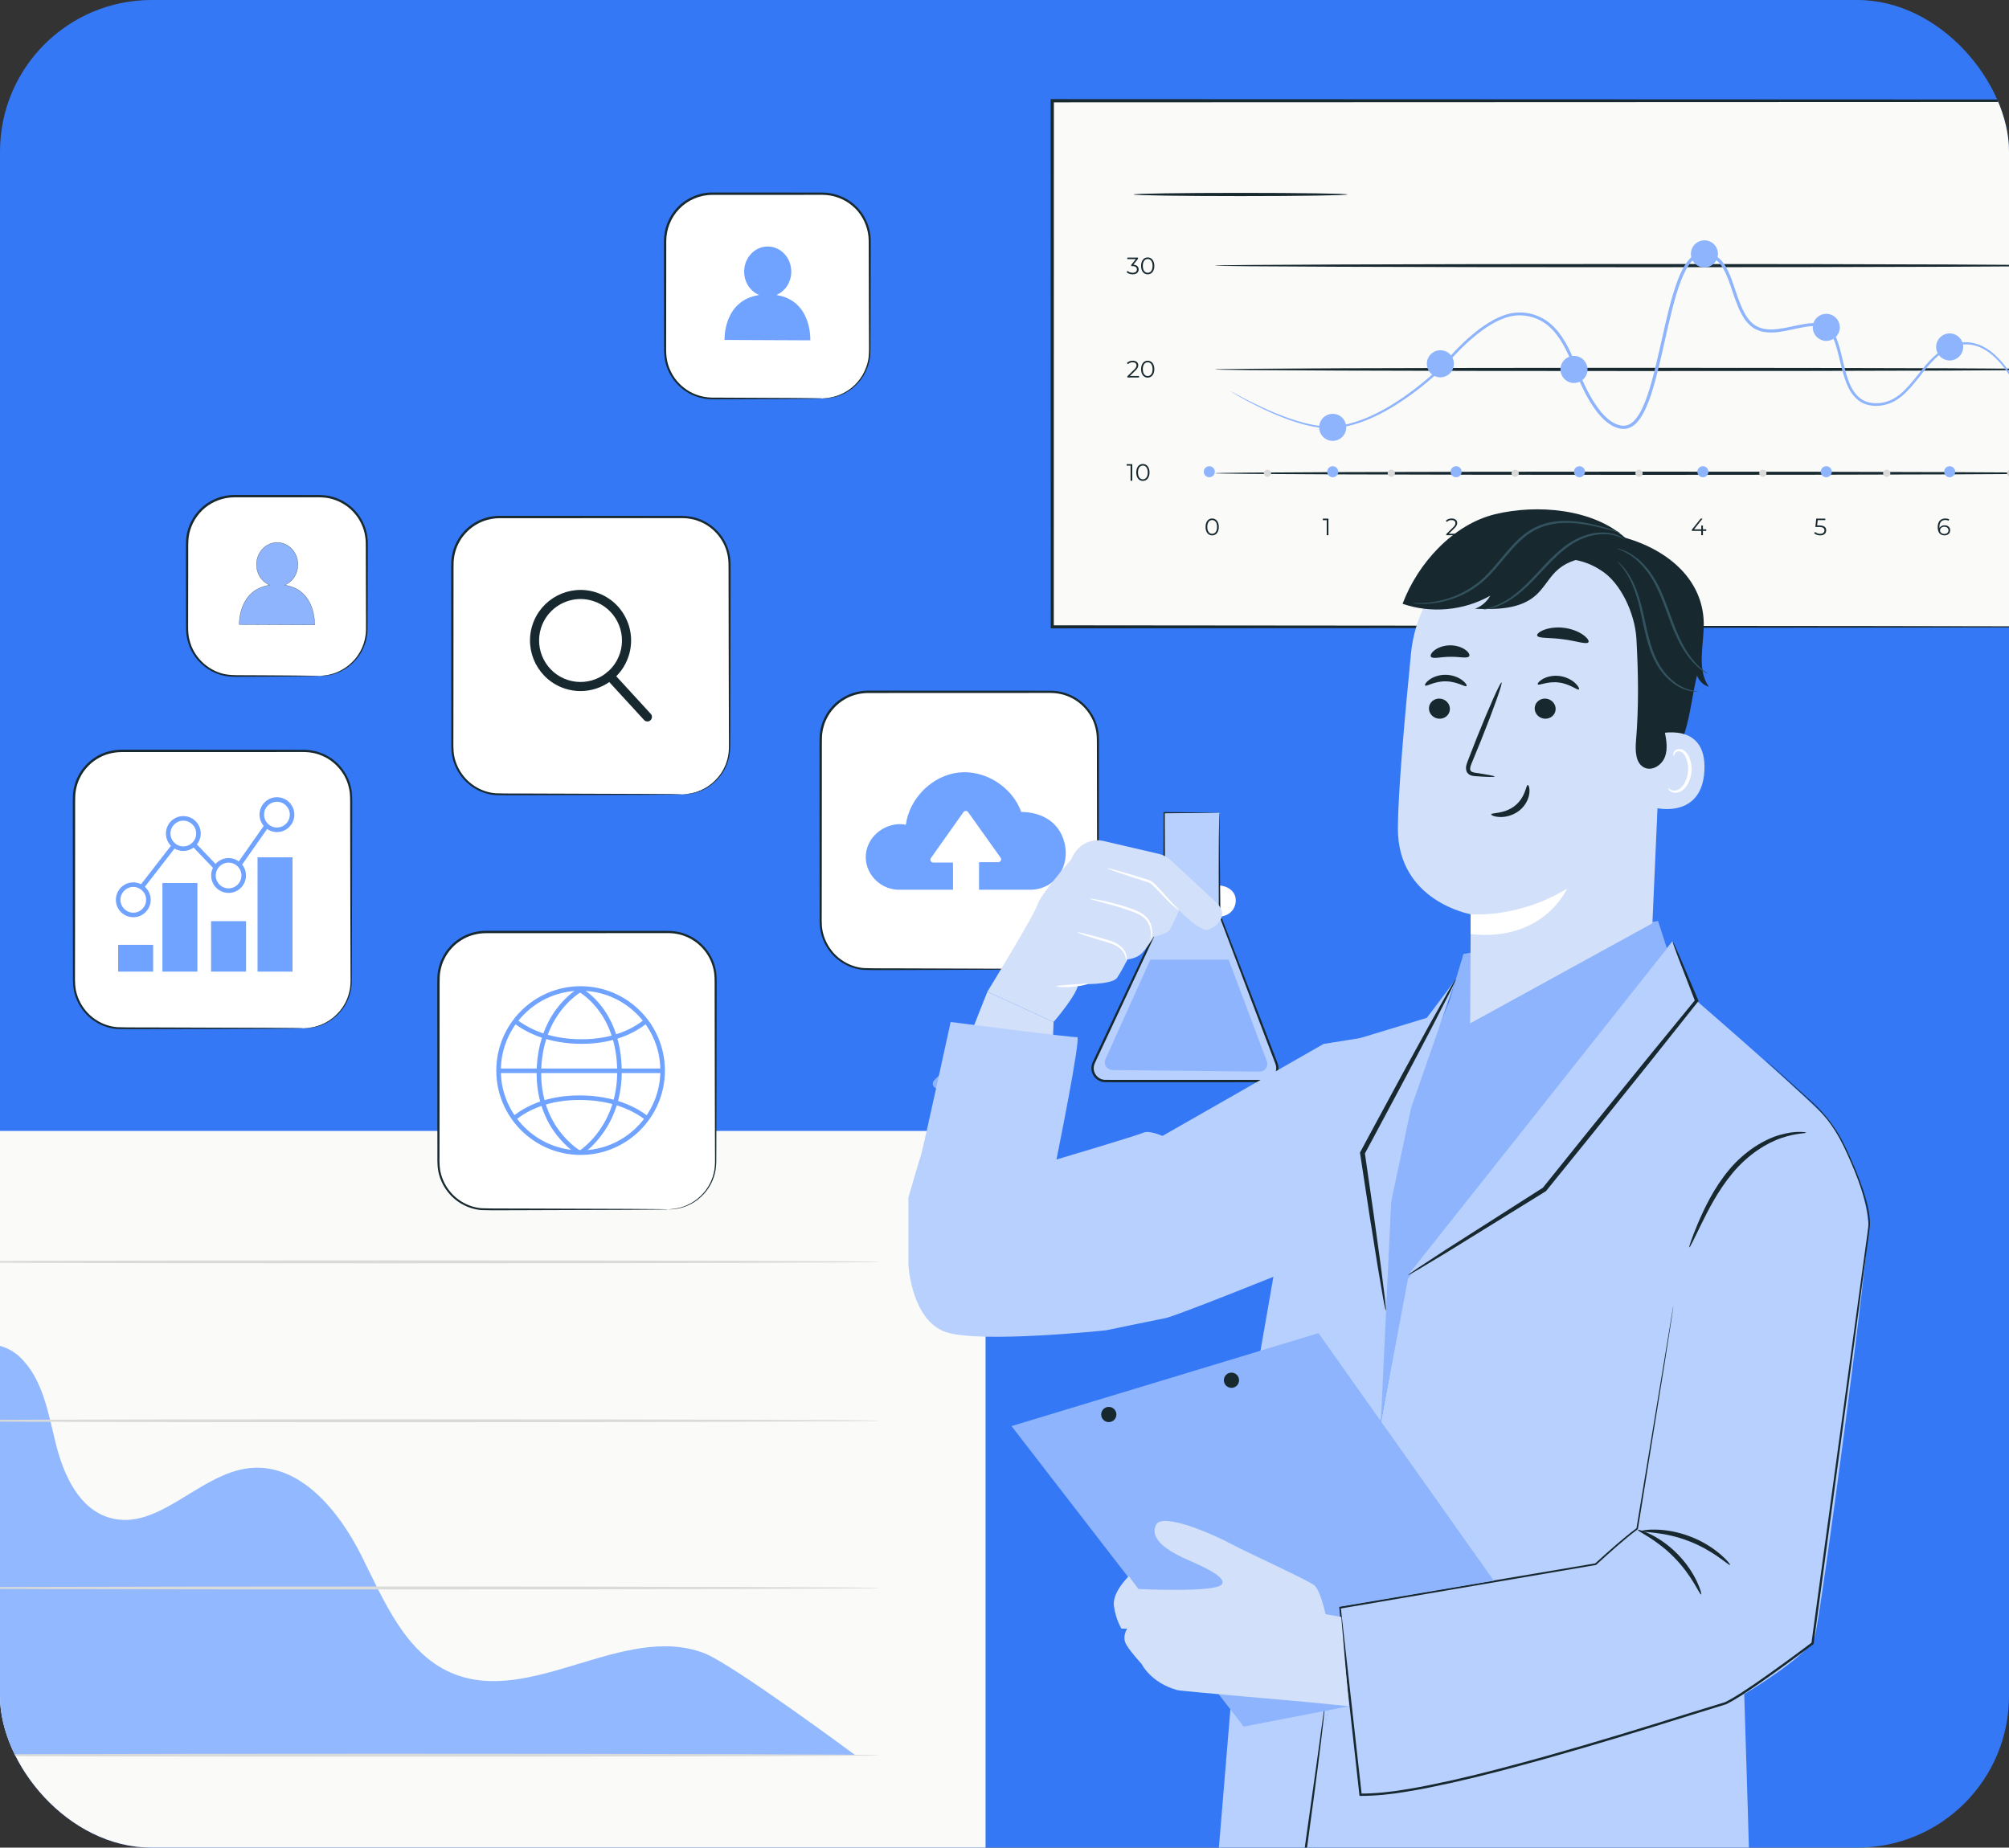 <svg width="424" height="390" viewBox="0 0 424 390" fill="none" xmlns="http://www.w3.org/2000/svg">
<rect x="0" y="0" width="424" height="390" fill="#333333" stroke="none"/>
<g clip-path="url(#clip0_793_22104)">
<rect width="424" height="390" rx="32" fill="#3478F6"/>
<path d="M208.002 391.16H-38.106V238.721H208.002V391.16Z" fill="#FAFAF9"/>
<path d="M148.586 348.94C131.52 342.464 111.89 360.372 95.162 353.069C85.426 348.819 81.012 337.801 76.243 328.305C71.472 318.807 63.256 308.79 52.692 309.892C42.038 311.004 33.422 323.349 23.13 320.373C16.644 318.499 13.405 311.3 11.779 304.741C10.152 298.182 9.025 290.935 4.08 286.335C-0.868 281.736 -11.173 282.966 -11.949 289.679V370.491H180.511C180.511 370.491 154.491 351.182 148.586 348.94Z" fill="#92B8FF"/>
<path d="M185.651 370.493C185.651 370.667 139.001 370.806 81.469 370.806C23.918 370.806 -22.723 370.667 -22.723 370.493C-22.723 370.32 23.918 370.181 81.469 370.181C139.001 370.181 185.651 370.32 185.651 370.493Z" fill="#DADBD8"/>
<path d="M185.651 335.194C185.651 335.367 139.001 335.508 81.469 335.508C23.918 335.508 -22.723 335.367 -22.723 335.194C-22.723 335.022 23.918 334.881 81.469 334.881C139.001 334.881 185.651 335.022 185.651 335.194Z" fill="#DADBD8"/>
<path d="M185.651 299.895C185.651 300.068 139.001 300.209 81.469 300.209C23.918 300.209 -22.723 300.068 -22.723 299.895C-22.723 299.722 23.918 299.582 81.469 299.582C139.001 299.582 185.651 299.722 185.651 299.895Z" fill="#DADBD8"/>
<path d="M185.651 266.351C185.651 266.525 139.001 266.666 81.469 266.666C23.918 266.666 -22.723 266.525 -22.723 266.351C-22.723 266.178 23.918 266.039 81.469 266.039C139.001 266.039 185.651 266.178 185.651 266.351Z" fill="#DADBD8"/>
<path d="M246.102 79.142C246.102 79.33 242.605 79.483 238.291 79.483C233.976 79.483 230.481 79.33 230.481 79.142C230.481 78.955 233.976 78.802 238.291 78.802C242.605 78.802 246.102 78.955 246.102 79.142Z" fill="#17282F"/>
<path d="M269.535 79.142C269.535 79.33 267.783 79.483 265.617 79.483C263.453 79.483 261.698 79.33 261.698 79.142C261.698 78.955 263.453 78.802 265.617 78.802C267.783 78.802 269.535 78.955 269.535 79.142Z" fill="#17282F"/>
<path d="M462.117 132.315H222.08V21.264H462.117V132.315Z" fill="#FAFAF9"/>
<path d="M462.117 132.315C462.117 132.315 462.1 131.633 462.091 130.331C462.084 129.018 462.075 127.087 462.065 124.559C462.05 119.488 462.028 112.031 462.002 102.432C461.971 83.249 461.925 55.516 461.869 21.263L462.117 21.512C399.843 21.535 315.203 21.568 222.098 21.603H222.08L222.421 21.263C222.415 60.32 222.409 97.887 222.403 132.313L222.08 131.992C291.934 132.053 351.9 132.107 394.417 132.145C415.692 132.184 432.599 132.214 444.199 132.235C449.996 132.252 454.464 132.265 457.497 132.274C459.005 132.283 460.153 132.29 460.937 132.295C461.712 132.3 462.117 132.315 462.117 132.315C462.117 132.315 461.738 132.328 460.976 132.334C460.201 132.338 459.066 132.345 457.576 132.354C454.557 132.363 450.11 132.376 444.343 132.394C432.76 132.414 415.878 132.445 394.634 132.483C352.064 132.521 292.021 132.575 222.08 132.636L221.759 132.638V132.313C221.752 97.887 221.747 60.32 221.74 21.263V20.922H222.08H222.098C315.203 20.958 399.843 20.991 462.117 21.015L462.365 21.016L462.364 21.263C462.308 55.58 462.263 83.364 462.231 102.582C462.205 112.158 462.184 119.596 462.169 124.655C462.157 127.163 462.148 129.079 462.142 130.38C462.134 131.669 462.117 132.315 462.117 132.315Z" fill="#17282F"/>
<path d="M238.968 97.972V101.478H238.606V98.292H237.781V97.972H238.968Z" fill="#17282F"/>
<path d="M242.235 99.725C242.235 98.787 241.815 98.272 241.204 98.272C240.593 98.272 240.173 98.787 240.173 99.725C240.173 100.661 240.593 101.177 241.204 101.177C241.815 101.177 242.235 100.661 242.235 99.725ZM239.807 99.725C239.807 98.608 240.393 97.941 241.204 97.941C242.014 97.941 242.604 98.608 242.604 99.725C242.604 100.842 242.014 101.508 241.204 101.508C240.393 101.508 239.807 100.842 239.807 99.725Z" fill="#17282F"/>
<path d="M240.39 79.358V79.678H237.932V79.423L239.387 77.995C239.783 77.605 239.858 77.37 239.858 77.129C239.858 76.722 239.573 76.473 239.039 76.473C238.627 76.473 238.312 76.598 238.082 76.864L237.827 76.643C238.096 76.322 238.533 76.142 239.067 76.142C239.778 76.142 240.229 76.503 240.229 77.088C240.229 77.425 240.125 77.724 239.653 78.186L238.462 79.358H240.39Z" fill="#17282F"/>
<path d="M243.252 77.925C243.252 76.989 242.832 76.472 242.221 76.472C241.611 76.472 241.19 76.989 241.19 77.925C241.19 78.861 241.611 79.377 242.221 79.377C242.832 79.377 243.252 78.861 243.252 77.925ZM240.825 77.925C240.825 76.808 241.411 76.141 242.221 76.141C243.031 76.141 243.622 76.808 243.622 77.925C243.622 79.042 243.031 79.707 242.221 79.707C241.411 79.707 240.825 79.042 240.825 77.925Z" fill="#17282F"/>
<path d="M240.314 56.871C240.314 57.456 239.888 57.908 239.042 57.908C238.538 57.908 238.052 57.733 237.781 57.456L237.956 57.171C238.181 57.407 238.588 57.577 239.042 57.577C239.624 57.577 239.944 57.307 239.944 56.871C239.944 56.451 239.647 56.175 238.997 56.175H238.747V55.909L239.718 54.692H237.926V54.371H240.179V54.627L239.187 55.874C239.939 55.915 240.314 56.31 240.314 56.871Z" fill="#17282F"/>
<path d="M243.252 56.125C243.252 55.189 242.832 54.672 242.221 54.672C241.611 54.672 241.19 55.189 241.19 56.125C241.19 57.062 241.611 57.577 242.221 57.577C242.832 57.577 243.252 57.062 243.252 56.125ZM240.825 56.125C240.825 55.008 241.411 54.341 242.221 54.341C243.031 54.341 243.622 55.008 243.622 56.125C243.622 57.242 243.031 57.908 242.221 57.908C241.411 57.908 240.825 57.242 240.825 56.125Z" fill="#17282F"/>
<path d="M256.86 111.227C256.86 110.289 256.441 109.774 255.829 109.774C255.219 109.774 254.798 110.289 254.798 111.227C254.798 112.162 255.219 112.678 255.829 112.678C256.441 112.678 256.86 112.162 256.86 111.227ZM254.434 111.227C254.434 110.11 255.019 109.443 255.829 109.443C256.639 109.443 257.23 110.11 257.23 111.227C257.23 112.343 256.639 113.009 255.829 113.009C255.019 113.009 254.434 112.343 254.434 111.227Z" fill="#17282F"/>
<path d="M280.367 109.473V112.979H280.005V109.794H279.179V109.473H280.367Z" fill="#17282F"/>
<path d="M307.699 112.659V112.979H305.241V112.724L306.697 111.296C307.093 110.907 307.167 110.67 307.167 110.431C307.167 110.024 306.883 109.774 306.347 109.774C305.937 109.774 305.622 109.9 305.392 110.165L305.137 109.944C305.406 109.624 305.842 109.443 306.377 109.443C307.088 109.443 307.537 109.804 307.537 110.39C307.537 110.725 307.433 111.026 306.962 111.487L305.772 112.659H307.699Z" fill="#17282F"/>
<path d="M333.534 111.972C333.534 112.558 333.108 113.009 332.263 113.009C331.757 113.009 331.272 112.834 331.002 112.558L331.177 112.273C331.402 112.508 331.808 112.678 332.263 112.678C332.845 112.678 333.165 112.407 333.165 111.972C333.165 111.552 332.868 111.276 332.217 111.276H331.968V111.011L332.939 109.793H331.147V109.473H333.4V109.728L332.408 110.975C333.159 111.016 333.534 111.411 333.534 111.972Z" fill="#17282F"/>
<path d="M360.105 112.058H359.405V112.979H359.046V112.058H357.068V111.797L358.925 109.473H359.325L357.534 111.737H359.055V110.926H359.405V111.737H360.105V112.058Z" fill="#17282F"/>
<path d="M385.417 111.947C385.417 112.543 385.001 113.009 384.147 113.009C383.641 113.009 383.16 112.834 382.89 112.558L383.065 112.273C383.29 112.508 383.691 112.678 384.142 112.678C384.736 112.678 385.052 112.388 385.052 111.963C385.052 111.512 384.771 111.232 383.88 111.232H383.134L383.316 109.473H385.233V109.793H383.631L383.51 110.91H383.961C385.017 110.91 385.417 111.326 385.417 111.947Z" fill="#17282F"/>
<path d="M411.228 111.942C411.228 111.482 410.888 111.186 410.347 111.186C409.812 111.186 409.446 111.517 409.446 111.952C409.446 112.338 409.767 112.704 410.373 112.704C410.879 112.704 411.228 112.407 411.228 111.942ZM411.584 111.933C411.584 112.588 411.068 113.009 410.389 113.009C409.457 113.009 408.951 112.363 408.951 111.257C408.951 110.064 409.602 109.443 410.553 109.443C410.868 109.443 411.162 109.498 411.383 109.632L411.238 109.924C411.058 109.804 410.819 109.758 410.557 109.758C409.802 109.758 409.316 110.244 409.316 111.196L409.331 111.482C409.507 111.096 409.917 110.88 410.402 110.88C411.098 110.88 411.584 111.291 411.584 111.933Z" fill="#17282F"/>
<path d="M437.522 99.894C437.522 100.082 396.97 100.235 346.959 100.235C296.931 100.235 256.389 100.082 256.389 99.894C256.389 99.707 296.931 99.554 346.959 99.554C396.97 99.554 437.522 99.707 437.522 99.894Z" fill="#17282F"/>
<path d="M437.522 77.98C437.522 78.169 396.97 78.32 346.959 78.32C296.931 78.32 256.389 78.169 256.389 77.98C256.389 77.792 296.931 77.64 346.959 77.64C396.97 77.64 437.522 77.792 437.522 77.98Z" fill="#17282F"/>
<path d="M437.522 56.067C437.522 56.255 396.97 56.408 346.959 56.408C296.931 56.408 256.389 56.255 256.389 56.067C256.389 55.879 296.931 55.727 346.959 55.727C396.97 55.727 437.522 55.879 437.522 56.067Z" fill="#17282F"/>
<path d="M256.389 99.573C256.389 100.216 255.867 100.737 255.226 100.737C254.583 100.737 254.062 100.216 254.062 99.573C254.062 98.929 254.583 98.409 255.226 98.409C255.867 98.409 256.389 98.929 256.389 99.573Z" fill="#8DB4FC"/>
<path d="M282.432 99.573C282.432 100.216 281.91 100.737 281.268 100.737C280.626 100.737 280.104 100.216 280.104 99.573C280.104 98.929 280.626 98.409 281.268 98.409C281.91 98.409 282.432 98.929 282.432 99.573Z" fill="#8DB4FC"/>
<path d="M308.473 99.573C308.473 100.216 307.953 100.737 307.311 100.737C306.667 100.737 306.146 100.216 306.146 99.573C306.146 98.929 306.667 98.409 307.311 98.409C307.953 98.409 308.473 98.929 308.473 99.573Z" fill="#8DB4FC"/>
<path d="M334.516 99.573C334.516 100.216 333.995 100.737 333.351 100.737C332.71 100.737 332.189 100.216 332.189 99.573C332.189 98.929 332.71 98.409 333.351 98.409C333.995 98.409 334.516 98.929 334.516 99.573Z" fill="#8DB4FC"/>
<path d="M360.559 99.573C360.559 100.216 360.037 100.737 359.394 100.737C358.753 100.737 358.231 100.216 358.231 99.573C358.231 98.929 358.753 98.409 359.394 98.409C360.037 98.409 360.559 98.929 360.559 99.573Z" fill="#8DB4FC"/>
<path d="M412.643 99.573C412.643 100.216 412.122 100.737 411.479 100.737C410.836 100.737 410.316 100.216 410.316 99.573C410.316 98.929 410.836 98.409 411.479 98.409C412.122 98.409 412.643 98.929 412.643 99.573Z" fill="#8DB4FC"/>
<path d="M386.6 99.573C386.6 100.216 386.079 100.737 385.438 100.737C384.795 100.737 384.273 100.216 384.273 99.573C384.273 98.929 384.795 98.409 385.438 98.409C386.079 98.409 386.6 98.929 386.6 99.573Z" fill="#8DB4FC"/>
<path d="M268.256 99.896C268.256 100.317 267.914 100.659 267.493 100.659C267.071 100.659 266.729 100.317 266.729 99.896C266.729 99.472 267.071 99.131 267.493 99.131C267.914 99.131 268.256 99.472 268.256 99.896Z" fill="#DADBD8"/>
<path d="M294.397 99.896C294.397 100.317 294.054 100.659 293.632 100.659C293.212 100.659 292.869 100.317 292.869 99.896C292.869 99.472 293.212 99.131 293.632 99.131C294.054 99.131 294.397 99.472 294.397 99.896Z" fill="#DADBD8"/>
<path d="M320.536 99.896C320.536 100.317 320.194 100.659 319.773 100.659C319.351 100.659 319.009 100.317 319.009 99.896C319.009 99.472 319.351 99.131 319.773 99.131C320.194 99.131 320.536 99.472 320.536 99.896Z" fill="#DADBD8"/>
<path d="M346.678 99.896C346.678 100.317 346.336 100.659 345.914 100.659C345.491 100.659 345.15 100.317 345.15 99.896C345.15 99.472 345.491 99.131 345.914 99.131C346.336 99.131 346.678 99.472 346.678 99.896Z" fill="#DADBD8"/>
<path d="M372.819 99.896C372.819 100.317 372.476 100.659 372.056 100.659C371.632 100.659 371.291 100.317 371.291 99.896C371.291 99.472 371.632 99.131 372.056 99.131C372.476 99.131 372.819 99.472 372.819 99.896Z" fill="#DADBD8"/>
<path d="M398.958 99.896C398.958 100.317 398.617 100.659 398.195 100.659C397.773 100.659 397.432 100.317 397.432 99.896C397.432 99.472 397.773 99.131 398.195 99.131C398.617 99.131 398.958 99.472 398.958 99.896Z" fill="#DADBD8"/>
<path d="M425.098 99.896C425.098 100.317 424.757 100.659 424.335 100.659C423.913 100.659 423.57 100.317 423.57 99.896C423.57 99.472 423.913 99.131 424.335 99.131C424.757 99.131 425.098 99.472 425.098 99.896Z" fill="#DADBD8"/>
<path d="M284.122 90.207C284.122 91.784 282.844 93.063 281.268 93.063C279.693 93.063 278.415 91.784 278.415 90.207C278.415 88.629 279.693 87.352 281.268 87.352C282.844 87.352 284.122 88.629 284.122 90.207Z" fill="#8DB4FC"/>
<path d="M306.842 76.789C306.842 78.366 305.565 79.644 303.989 79.644C302.415 79.644 301.137 78.366 301.137 76.789C301.137 75.213 302.415 73.934 303.989 73.934C305.565 73.934 306.842 75.213 306.842 76.789Z" fill="#8DB4FC"/>
<path d="M335.041 77.981C335.041 79.557 333.766 80.836 332.19 80.836C330.614 80.836 329.336 79.557 329.336 77.981C329.336 76.404 330.614 75.126 332.19 75.126C333.766 75.126 335.041 76.404 335.041 77.981Z" fill="#8DB4FC"/>
<path d="M362.574 53.588C362.574 55.164 361.297 56.443 359.721 56.443C358.145 56.443 356.867 55.164 356.867 53.588C356.867 52.011 358.145 50.733 359.721 50.733C361.297 50.733 362.574 52.011 362.574 53.588Z" fill="#8DB4FC"/>
<path d="M388.289 69.102C388.289 70.677 387.013 71.957 385.438 71.957C383.862 71.957 382.584 70.677 382.584 69.102C382.584 67.524 383.862 66.247 385.438 66.247C387.013 66.247 388.289 67.524 388.289 69.102Z" fill="#8DB4FC"/>
<path d="M414.332 73.233C414.332 74.809 413.056 76.088 411.48 76.088C409.904 76.088 408.627 74.809 408.627 73.233C408.627 71.656 409.904 70.378 411.48 70.378C413.056 70.378 414.332 71.656 414.332 73.233Z" fill="#8DB4FC"/>
<path d="M438.686 90.206C438.686 90.206 438.458 90.232 438.016 90.205C437.576 90.175 436.917 90.12 436.07 89.945C434.403 89.601 431.832 88.881 429.297 86.725C428.036 85.658 426.883 84.177 425.969 82.392C425.049 80.638 423.942 78.779 422.483 76.992C421.015 75.259 419.118 73.486 416.598 72.882C415.354 72.581 414.002 72.633 412.702 73.022C411.402 73.426 410.184 74.142 409.087 75.068C406.87 76.924 405.236 79.561 403.083 81.954C402.005 83.143 400.751 84.302 399.173 84.999C397.599 85.679 395.774 85.889 394.031 85.421C392.248 84.944 390.893 83.45 390.118 81.825C389.31 80.184 388.862 78.402 388.43 76.621C387.99 74.845 387.634 73.005 386.876 71.34C386.498 70.519 385.971 69.748 385.211 69.34C384.432 68.918 383.504 68.824 382.578 68.829C380.701 68.926 378.812 69.468 376.851 69.84C375.87 70.015 374.869 70.19 373.833 70.185C372.808 70.188 371.729 70.066 370.76 69.586C369.753 69.182 368.984 68.374 368.323 67.545C367.734 66.67 367.225 65.741 366.832 64.771C366.006 62.842 365.456 60.82 364.709 58.875C364.319 57.917 363.909 56.955 363.33 56.116C362.748 55.284 361.994 54.587 361.069 54.233C360.833 54.163 360.6 54.076 360.358 54.018L359.607 53.947C359.11 53.919 358.652 54.014 358.215 54.233C357.343 54.676 356.682 55.527 356.129 56.411C355.05 58.233 354.335 60.309 353.71 62.404C353.088 64.505 352.567 66.657 352.063 68.828C351.23 72.421 350.488 76.006 349.564 79.515C349.097 81.267 348.597 83.005 347.961 84.694C347.308 86.367 346.566 88.053 345.255 89.397C344.589 90.04 343.679 90.544 342.685 90.537C341.734 90.537 340.829 90.198 340.052 89.738C338.488 88.795 337.335 87.407 336.354 85.991C334.38 83.136 333.113 79.957 331.886 76.916C330.638 73.906 329.229 70.927 326.898 68.885C324.616 66.857 321.333 66.102 318.526 66.841C317.108 67.197 315.77 67.831 314.542 68.596C313.299 69.338 312.149 70.205 311.064 71.112C308.895 72.93 306.956 74.919 305.257 76.958L305.247 76.971L305.241 76.977C302.462 79.754 299.551 82.108 296.64 84.129C293.723 86.139 290.776 87.789 287.828 88.906C284.888 89.996 281.931 90.639 279.205 90.344C276.497 90.079 274.115 89.34 272.021 88.604C267.835 87.085 264.763 85.446 262.691 84.334C261.658 83.768 260.881 83.314 260.364 82.999C259.846 82.684 259.595 82.498 259.595 82.498C259.595 82.498 259.874 82.638 260.405 82.928C260.963 83.228 261.75 83.649 262.766 84.193C264.857 85.257 267.947 86.848 272.122 88.315C274.21 89.025 276.582 89.735 279.235 89.972C281.882 90.24 284.786 89.591 287.674 88.499C290.571 87.381 293.479 85.732 296.36 83.725C299.233 81.711 302.125 79.347 304.851 76.601L304.835 76.62C306.558 74.535 308.498 72.531 310.696 70.673C311.796 69.748 312.963 68.862 314.237 68.094C315.496 67.307 316.878 66.641 318.38 66.258C321.396 65.463 324.85 66.258 327.307 68.413C329.779 70.576 331.215 73.643 332.479 76.669C333.719 79.724 334.97 82.838 336.896 85.616C337.847 86.99 338.967 88.312 340.389 89.164C341.095 89.58 341.884 89.871 342.693 89.867C343.476 89.867 344.197 89.479 344.789 88.913C345.955 87.723 346.699 86.088 347.329 84.453C347.951 82.801 348.447 81.08 348.908 79.341C349.824 75.858 350.565 72.276 351.4 68.675C351.904 66.498 352.43 64.335 353.058 62.209C353.693 60.089 354.412 57.983 355.552 56.058C356.144 55.122 356.848 54.178 357.912 53.628C358.438 53.359 359.063 53.237 359.635 53.274L360.485 53.355C360.763 53.42 361.036 53.52 361.31 53.603C362.39 54.017 363.254 54.832 363.883 55.735C364.51 56.649 364.929 57.649 365.329 58.635C366.09 60.621 366.637 62.64 367.437 64.513C368.228 66.361 369.246 68.234 371.033 68.996C372.775 69.839 374.836 69.542 376.734 69.212C378.659 68.854 380.561 68.303 382.557 68.201C383.551 68.197 384.59 68.295 385.509 68.796C386.443 69.306 387.033 70.207 387.431 71.078C388.232 72.86 388.575 74.707 389.011 76.482C389.434 78.255 389.875 80.005 390.638 81.566C391.38 83.118 392.59 84.441 394.189 84.879C395.767 85.311 397.497 85.127 398.952 84.499C400.426 83.857 401.633 82.761 402.695 81.6C404.819 79.268 406.474 76.613 408.778 74.7C409.916 73.746 411.206 72.997 412.57 72.582C413.941 72.181 415.384 72.132 416.698 72.461C419.365 73.122 421.293 74.977 422.777 76.75C424.246 78.579 425.348 80.467 426.257 82.244C427.145 84.015 428.248 85.46 429.471 86.525C431.928 88.669 434.454 89.427 436.098 89.811C436.934 90.006 437.586 90.083 438.023 90.135C438.46 90.186 438.686 90.193 438.686 90.206Z" fill="#8DB4FC"/>
<path d="M284.394 41.05C284.394 41.24 274.285 41.392 261.816 41.392C249.343 41.392 239.235 41.24 239.235 41.05C239.235 40.863 249.343 40.71 261.816 40.71C274.285 40.71 284.394 40.863 284.394 41.05Z" fill="#17282F"/>
<path d="M207.789 235.619C207.784 236.624 206.965 237.436 205.96 237.431C204.955 237.427 204.144 236.608 204.148 235.601C204.153 234.596 204.972 233.785 205.977 233.788C206.982 233.793 207.792 234.613 207.789 235.619Z" fill="#8DB4FC"/>
<path d="M202.331 233.277C204.33 231.176 207.577 231.113 209.628 233.18C210.557 234.117 212.011 232.676 211.082 231.738C208.269 228.902 203.652 228.919 200.89 231.821C199.982 232.776 201.42 234.233 202.331 233.277Z" fill="#8DB4FC"/>
<path d="M198.588 229.5C200.443 227.492 203.043 226.235 205.791 226.173C208.615 226.107 211.34 227.272 213.302 229.289C214.223 230.235 215.676 228.793 214.756 227.847C212.434 225.46 209.143 224.048 205.801 224.124C202.532 224.198 199.364 225.645 197.147 228.044C196.254 229.011 197.691 230.47 198.588 229.5Z" fill="#8DB4FC"/>
<path d="M144.008 167.679H105.439C99.934 167.679 95.471 163.213 95.471 157.703V119.105C95.471 113.596 99.934 109.129 105.439 109.129H144.008C149.513 109.129 153.976 113.596 153.976 119.105V157.703C153.976 163.213 149.513 167.679 144.008 167.679Z" fill="white"/>
<path d="M144.008 167.679C144.004 167.632 144.776 167.692 146.181 167.381C147.555 167.054 149.655 166.259 151.45 164.178C152.342 163.156 153.122 161.815 153.523 160.21C153.983 158.614 153.815 156.785 153.836 154.834C153.825 150.929 153.813 146.489 153.8 141.582C153.79 136.67 153.779 131.292 153.769 125.52C153.767 124.076 153.765 122.608 153.762 121.117C153.748 119.619 153.841 118.108 153.434 116.656C152.712 113.739 150.462 111.128 147.487 110.011C146.752 109.711 145.966 109.547 145.173 109.439C144.383 109.35 143.563 109.359 142.727 109.364C141.067 109.366 139.387 109.367 137.689 109.368C134.293 109.371 130.827 109.372 127.298 109.374C120.238 109.375 112.93 109.377 105.444 109.379C103.62 109.399 101.807 109.895 100.285 110.87C99.524 111.349 98.819 111.923 98.231 112.598C97.622 113.256 97.119 114.005 96.731 114.803C96.318 115.593 96.068 116.453 95.891 117.315C95.723 118.187 95.715 119.057 95.718 119.964C95.717 121.761 95.717 123.543 95.716 125.309C95.711 132.374 95.706 139.191 95.701 145.683C95.698 148.929 95.694 152.095 95.691 155.171C95.718 156.711 95.588 158.235 95.881 159.661C96.176 161.092 96.793 162.426 97.639 163.556C99.323 165.838 101.946 167.23 104.564 167.442C107.206 167.536 109.801 167.476 112.246 167.502C122.045 167.536 129.98 167.563 135.486 167.582C138.215 167.602 140.341 167.618 141.805 167.628C142.513 167.64 143.058 167.647 143.448 167.653C143.818 167.662 144.008 167.679 144.008 167.679C144.008 167.679 143.818 167.696 143.448 167.704C143.058 167.711 142.513 167.719 141.805 167.73C140.341 167.741 138.215 167.756 135.486 167.776C129.98 167.795 122.045 167.822 112.246 167.856C109.786 167.842 107.239 167.913 104.529 167.826C101.807 167.616 99.07 166.178 97.306 163.806C96.421 162.63 95.773 161.24 95.462 159.746C95.151 158.234 95.284 156.698 95.251 155.171C95.247 152.095 95.244 148.929 95.241 145.683C95.236 139.191 95.231 132.374 95.226 125.309C95.225 123.543 95.224 121.761 95.223 119.964C95.219 119.077 95.227 118.134 95.403 117.224C95.588 116.317 95.852 115.413 96.286 114.583C96.694 113.743 97.222 112.955 97.86 112.264C98.481 111.554 99.22 110.951 100.02 110.447C101.62 109.421 103.528 108.899 105.444 108.879C112.93 108.881 120.238 108.882 127.298 108.884C130.827 108.886 134.293 108.888 137.689 108.89C139.387 108.892 141.067 108.893 142.727 108.894C143.552 108.89 144.387 108.882 145.229 108.976C146.059 109.091 146.883 109.265 147.652 109.581C150.767 110.757 153.111 113.493 153.859 116.546C154.281 118.078 154.179 119.643 154.19 121.117C154.187 122.608 154.185 124.076 154.184 125.52C154.172 131.292 154.162 136.67 154.153 141.582C154.139 146.489 154.127 150.929 154.116 154.834C154.081 156.769 154.238 158.625 153.753 160.27C153.328 161.911 152.518 163.273 151.597 164.306C149.743 166.407 147.597 167.181 146.203 167.48C145.491 167.618 144.94 167.68 144.568 167.676C144.197 167.687 144.008 167.679 144.008 167.679Z" fill="#17282F"/>
<path d="M221.744 204.578H183.176C177.671 204.578 173.207 200.112 173.207 194.602V156.004C173.207 150.494 177.671 146.028 183.176 146.028H221.744C227.249 146.028 231.713 150.494 231.713 156.004V194.602C231.713 200.112 227.249 204.578 221.744 204.578Z" fill="white"/>
<path d="M221.744 204.58C221.74 204.533 222.512 204.593 223.919 204.283C225.291 203.956 227.392 203.16 229.188 201.08C230.079 200.057 230.859 198.716 231.26 197.112C231.719 195.516 231.552 193.686 231.573 191.735C231.563 187.831 231.55 183.39 231.536 178.483C231.527 173.571 231.517 168.194 231.506 162.422C231.503 160.978 231.501 159.51 231.499 158.018C231.484 156.52 231.578 155.01 231.171 153.558C230.448 150.64 228.199 148.029 225.223 146.913C224.49 146.613 223.703 146.448 222.911 146.34C222.12 146.251 221.3 146.26 220.465 146.266C218.804 146.267 217.124 146.268 215.426 146.27C212.03 146.272 208.563 146.274 205.034 146.275C197.975 146.277 190.667 146.279 183.181 146.281C181.357 146.301 179.544 146.796 178.023 147.771C177.261 148.251 176.557 148.824 175.967 149.5C175.36 150.158 174.857 150.906 174.469 151.705C174.055 152.494 173.805 153.355 173.628 154.217C173.46 155.088 173.452 155.958 173.455 156.866C173.454 158.663 173.453 160.445 173.453 162.211C173.447 169.277 173.443 176.092 173.438 182.585C173.435 185.831 173.431 188.997 173.427 192.073C173.454 193.613 173.324 195.137 173.618 196.562C173.913 197.993 174.529 199.328 175.375 200.458C177.06 202.74 179.682 204.132 182.3 204.343C184.942 204.437 187.539 204.379 189.984 204.404C199.782 204.437 207.717 204.464 213.224 204.483C215.952 204.503 218.077 204.519 219.541 204.53C220.251 204.541 220.796 204.55 221.185 204.555C221.555 204.564 221.744 204.58 221.744 204.58C221.744 204.58 221.555 204.598 221.185 204.606C220.796 204.612 220.251 204.621 219.541 204.631C218.077 204.642 215.952 204.658 213.224 204.678C207.717 204.697 199.782 204.723 189.984 204.758C187.523 204.743 184.977 204.814 182.267 204.728C179.544 204.518 176.806 203.08 175.044 200.707C174.159 199.532 173.511 198.141 173.2 196.648C172.888 195.135 173.02 193.599 172.988 192.073C172.985 188.997 172.981 185.831 172.978 182.585C172.973 176.092 172.968 169.277 172.963 162.211C172.963 160.445 172.962 158.663 172.961 156.866C172.957 155.979 172.964 155.035 173.14 154.125C173.325 153.219 173.589 152.315 174.022 151.485C174.43 150.645 174.959 149.857 175.598 149.165C176.217 148.456 176.957 147.852 177.758 147.349C179.356 146.323 181.265 145.801 183.181 145.781C190.667 145.783 197.975 145.784 205.034 145.785C208.563 145.787 212.03 145.789 215.426 145.791C217.124 145.793 218.804 145.794 220.465 145.796C221.288 145.792 222.124 145.783 222.965 145.878C223.796 145.992 224.619 146.167 225.388 146.483C228.503 147.659 230.848 150.395 231.596 153.447C232.019 154.979 231.915 156.544 231.927 158.018C231.925 159.51 231.923 160.978 231.92 162.422C231.909 168.194 231.899 173.571 231.89 178.483C231.876 183.39 231.863 187.831 231.853 191.735C231.817 193.67 231.976 195.526 231.491 197.171C231.065 198.812 230.254 200.175 229.335 201.207C227.48 203.308 225.335 204.082 223.941 204.381C223.228 204.519 222.677 204.581 222.305 204.577C221.934 204.588 221.744 204.58 221.744 204.58Z" fill="#17282F"/>
<path d="M141.07 255.275H102.502C96.996 255.275 92.533 250.809 92.533 245.299V206.702C92.533 201.192 96.996 196.726 102.502 196.726H141.07C146.576 196.726 151.038 201.192 151.038 206.702V245.299C151.038 250.809 146.576 255.275 141.07 255.275Z" fill="white"/>
<path d="M141.07 255.275C141.067 255.228 141.838 255.287 143.244 254.978C144.617 254.65 146.718 253.855 148.513 251.774C149.405 250.752 150.184 249.411 150.586 247.805C151.045 246.211 150.877 244.38 150.898 242.429C150.888 238.526 150.875 234.085 150.862 229.177C150.852 224.266 150.842 218.888 150.831 213.115C150.829 211.672 150.827 210.205 150.825 208.713C150.81 207.215 150.903 205.705 150.496 204.252C149.774 201.334 147.524 198.724 144.549 197.608C143.815 197.307 143.028 197.143 142.236 197.034C141.446 196.947 140.626 196.955 139.79 196.96C138.129 196.961 136.449 196.963 134.752 196.964C131.356 196.966 127.889 196.968 124.359 196.97C117.301 196.972 109.992 196.974 102.507 196.976C100.683 196.996 98.869 197.491 97.348 198.466C96.587 198.945 95.882 199.519 95.293 200.194C94.685 200.851 94.182 201.6 93.794 202.4C93.38 203.189 93.131 204.049 92.953 204.911C92.786 205.782 92.777 206.653 92.78 207.561C92.779 209.357 92.779 211.139 92.778 212.905C92.773 219.971 92.769 226.786 92.764 233.28C92.76 236.526 92.756 239.691 92.753 242.767C92.78 244.307 92.651 245.831 92.943 247.257C93.238 248.687 93.855 250.022 94.7 251.152C96.386 253.434 99.007 254.825 101.626 255.037C104.268 255.132 106.864 255.073 109.309 255.098C119.107 255.132 127.042 255.159 132.549 255.178C135.277 255.198 137.403 255.213 138.867 255.225C139.576 255.235 140.121 255.244 140.511 255.25C140.88 255.257 141.07 255.275 141.07 255.275C141.07 255.275 140.88 255.292 140.511 255.301C140.121 255.306 139.576 255.315 138.867 255.326C137.403 255.336 135.277 255.353 132.549 255.373C127.042 255.391 119.107 255.419 109.309 255.452C106.848 255.437 104.302 255.509 101.592 255.423C98.869 255.211 96.132 253.774 94.369 251.401C93.484 250.226 92.836 248.835 92.525 247.342C92.214 245.83 92.345 244.294 92.314 242.767C92.31 239.691 92.307 236.526 92.303 233.28C92.298 226.786 92.293 219.971 92.289 212.905C92.288 211.139 92.287 209.357 92.286 207.561C92.282 206.673 92.29 205.73 92.465 204.82C92.651 203.914 92.915 203.01 93.349 202.179C93.757 201.339 94.284 200.551 94.923 199.86C95.543 199.151 96.282 198.546 97.083 198.043C98.682 197.018 100.59 196.495 102.507 196.475C109.992 196.477 117.301 196.478 124.359 196.48C127.889 196.482 131.356 196.484 134.752 196.487C136.449 196.488 138.129 196.489 139.79 196.491C140.614 196.487 141.45 196.478 142.291 196.572C143.121 196.687 143.945 196.861 144.714 197.177C147.829 198.353 150.174 201.089 150.922 204.142C151.344 205.675 151.241 207.239 151.253 208.713C151.25 210.205 151.248 211.672 151.246 213.115C151.234 218.888 151.225 224.266 151.215 229.177C151.202 234.085 151.189 238.526 151.178 242.429C151.143 244.365 151.301 246.22 150.816 247.866C150.391 249.507 149.58 250.87 148.66 251.902C146.805 254.003 144.66 254.776 143.266 255.076C142.554 255.213 142.002 255.276 141.631 255.273C141.259 255.282 141.07 255.275 141.07 255.275Z" fill="#17282F"/>
<path d="M64.148 217.049H25.58C20.074 217.049 15.611 212.583 15.611 207.073V168.475C15.611 162.966 20.074 158.499 25.58 158.499H64.148C69.654 158.499 74.117 162.966 74.117 168.475V207.073C74.117 212.583 69.654 217.049 64.148 217.049Z" fill="white"/>
<path d="M64.148 217.051C64.145 217.004 64.916 217.064 66.322 216.754C67.696 216.426 69.796 215.63 71.591 213.55C72.483 212.528 73.262 211.187 73.664 209.582C74.124 207.986 73.956 206.156 73.977 204.206C73.966 200.302 73.954 195.861 73.94 190.954C73.931 186.042 73.92 180.664 73.909 174.892C73.907 173.448 73.906 171.98 73.903 170.489C73.888 168.991 73.981 167.48 73.574 166.029C72.853 163.111 70.602 160.5 67.627 159.383C66.893 159.083 66.106 158.919 65.314 158.811C64.524 158.722 63.704 158.731 62.868 158.736C61.207 158.738 59.527 158.739 57.83 158.74C54.434 158.743 50.967 158.744 47.437 158.746C40.379 158.748 33.071 158.749 25.585 158.751C23.761 158.772 21.947 159.267 20.426 160.242C19.665 160.721 18.96 161.295 18.372 161.97C17.763 162.628 17.26 163.377 16.872 164.176C16.458 164.965 16.209 165.825 16.031 166.687C15.864 167.559 15.855 168.429 15.858 169.336C15.857 171.133 15.857 172.915 15.856 174.682C15.852 181.747 15.847 188.562 15.842 195.056C15.838 198.301 15.834 201.467 15.831 204.543C15.858 206.083 15.729 207.607 16.021 209.033C16.316 210.464 16.933 211.798 17.778 212.929C19.464 215.211 22.086 216.602 24.704 216.814C27.346 216.907 29.942 216.849 32.387 216.875C42.185 216.908 50.12 216.935 55.627 216.954C58.355 216.974 60.481 216.99 61.945 217C62.654 217.012 63.199 217.02 63.589 217.025C63.958 217.034 64.148 217.051 64.148 217.051C64.148 217.051 63.958 217.069 63.589 217.077C63.199 217.083 62.654 217.091 61.945 217.101C60.481 217.113 58.355 217.128 55.627 217.148C50.12 217.168 42.185 217.194 32.387 217.228C29.927 217.214 27.38 217.285 24.67 217.198C21.947 216.988 19.21 215.55 17.447 213.178C16.562 212.002 15.914 210.612 15.603 209.118C15.292 207.606 15.424 206.07 15.392 204.543C15.388 201.467 15.385 198.301 15.381 195.056C15.376 188.562 15.372 181.747 15.367 174.682C15.366 172.915 15.365 171.133 15.364 169.336C15.36 168.449 15.368 167.506 15.543 166.596C15.729 165.689 15.993 164.785 16.427 163.955C16.835 163.115 17.363 162.327 18.001 161.636C18.621 160.926 19.36 160.323 20.161 159.819C21.76 158.793 23.669 158.271 25.585 158.251C33.071 158.253 40.379 158.255 47.437 158.255C50.967 158.258 54.434 158.26 57.83 158.262C59.527 158.263 61.207 158.265 62.868 158.266C63.693 158.262 64.528 158.254 65.37 158.348C66.199 158.463 67.024 158.637 67.793 158.953C70.907 160.129 73.252 162.865 74 165.918C74.422 167.45 74.319 169.015 74.331 170.489C74.328 171.98 74.326 173.448 74.324 174.892C74.313 180.664 74.303 186.042 74.293 190.954C74.28 195.861 74.267 200.302 74.256 204.206C74.221 206.141 74.379 207.997 73.894 209.642C73.469 211.283 72.659 212.646 71.738 213.678C69.883 215.779 67.738 216.553 66.344 216.852C65.632 216.99 65.081 217.052 64.709 217.048C64.338 217.059 64.148 217.051 64.148 217.051Z" fill="#17282F"/>
<path d="M32.319 205.092H24.936V199.437H32.319V205.092Z" fill="#70A2FF"/>
<path d="M41.661 205.092H34.279V186.392H41.661V205.092Z" fill="#70A2FF"/>
<path d="M51.928 205.092H44.546V194.443H51.928V205.092Z" fill="#70A2FF"/>
<path d="M61.732 205.092H54.35V180.967H61.732V205.092Z" fill="#70A2FF"/>
<path d="M28.131 187.217C26.634 187.217 25.416 188.436 25.416 189.934C25.416 191.432 26.634 192.651 28.131 192.651C29.627 192.651 30.846 191.432 30.846 189.934C30.846 188.436 29.627 187.217 28.131 187.217ZM28.131 193.611C26.104 193.611 24.456 191.962 24.456 189.934C24.456 187.907 26.104 186.256 28.131 186.256C30.156 186.256 31.806 187.907 31.806 189.934C31.806 191.962 30.156 193.611 28.131 193.611Z" fill="#70A2FF"/>
<path d="M38.69 173.224C37.194 173.224 35.976 174.442 35.976 175.941C35.976 177.439 37.194 178.658 38.69 178.658C40.187 178.658 41.405 177.439 41.405 175.941C41.405 174.442 40.187 173.224 38.69 173.224ZM38.69 179.618C36.665 179.618 35.016 177.968 35.016 175.941C35.016 173.913 36.665 172.263 38.69 172.263C40.716 172.263 42.365 173.913 42.365 175.941C42.365 177.968 40.716 179.618 38.69 179.618Z" fill="#70A2FF"/>
<path d="M48.242 182.087C46.745 182.087 45.527 183.306 45.527 184.803C45.527 186.301 46.745 187.519 48.242 187.519C49.739 187.519 50.957 186.301 50.957 184.803C50.957 183.306 49.739 182.087 48.242 182.087ZM48.242 188.48C46.216 188.48 44.567 186.83 44.567 184.803C44.567 182.775 46.216 181.126 48.242 181.126C50.269 181.126 51.917 182.775 51.917 184.803C51.917 186.83 50.269 188.48 48.242 188.48Z" fill="#70A2FF"/>
<path d="M58.449 169.239C56.953 169.239 55.734 170.458 55.734 171.956C55.734 173.455 56.953 174.673 58.449 174.673C59.946 174.673 61.163 173.455 61.163 171.956C61.163 170.458 59.946 169.239 58.449 169.239ZM58.449 175.634C56.423 175.634 54.774 173.984 54.774 171.956C54.774 169.929 56.423 168.278 58.449 168.278C60.475 168.278 62.123 169.929 62.123 171.956C62.123 173.984 60.475 175.634 58.449 175.634Z" fill="#70A2FF"/>
<path d="M50.742 183.009L49.956 182.457L55.885 174.012L56.67 174.565L50.742 183.009Z" fill="#70A2FF"/>
<path d="M45.316 183.568L40.801 178.844L41.495 178.181L46.009 182.904L45.316 183.568Z" fill="#70A2FF"/>
<path d="M30.277 187.564L29.519 186.974L36.176 178.398L36.934 178.987L30.277 187.564Z" fill="#70A2FF"/>
<path d="M67.447 142.685H49.451C43.945 142.685 39.482 138.219 39.482 132.709V114.699C39.482 109.19 43.945 104.723 49.451 104.723H67.447C72.953 104.723 77.415 109.19 77.415 114.699V132.709C77.415 138.219 72.953 142.685 67.447 142.685Z" fill="white"/>
<path d="M67.446 142.686C67.444 142.654 67.919 142.663 68.802 142.533C69.677 142.408 70.99 142.101 72.438 141.222C73.867 140.362 75.475 138.903 76.427 136.696C76.903 135.603 77.211 134.343 77.242 132.991C77.264 131.629 77.237 130.17 77.238 128.65C77.228 125.599 77.219 122.262 77.207 118.681C77.205 117.786 77.203 116.874 77.201 115.949C77.192 115.018 77.229 114.087 77.063 113.171C76.927 112.249 76.644 111.332 76.216 110.474C75.805 109.609 75.257 108.792 74.578 108.08C73.25 106.625 71.415 105.59 69.404 105.161C68.391 104.961 67.355 104.961 66.271 104.966C65.196 104.967 64.11 104.968 63.015 104.969C58.634 104.971 54.099 104.973 49.454 104.974C47.183 104.986 44.969 105.796 43.262 107.2C41.564 108.616 40.391 110.582 39.941 112.673C39.721 113.723 39.719 114.78 39.723 115.867C39.722 116.942 39.721 118.008 39.721 119.063C39.718 121.172 39.715 123.236 39.712 125.252C39.708 127.265 39.705 129.23 39.701 131.139C39.7 132.097 39.674 133.037 39.78 133.93C39.875 134.833 40.143 135.691 40.455 136.509C41.831 139.766 44.829 141.89 47.775 142.356C49.242 142.604 50.71 142.491 52.079 142.528C53.449 142.535 54.742 142.54 55.953 142.546C58.364 142.563 60.445 142.577 62.158 142.589C63.838 142.61 65.153 142.625 66.079 142.636C66.507 142.647 66.843 142.655 67.099 142.661C67.328 142.669 67.446 142.678 67.446 142.686C67.446 142.695 67.328 142.704 67.099 142.712C66.843 142.718 66.507 142.727 66.079 142.736C65.153 142.748 63.838 142.764 62.158 142.783C60.445 142.796 58.364 142.81 55.953 142.827C54.742 142.832 53.449 142.839 52.079 142.846C50.71 142.821 49.258 142.951 47.714 142.705C44.66 142.243 41.525 140.061 40.073 136.67C39.742 135.819 39.459 134.925 39.356 133.982C39.24 133.036 39.266 132.089 39.262 131.139C39.259 129.23 39.255 127.265 39.251 125.252C39.248 123.236 39.245 121.172 39.243 119.063C39.242 118.008 39.24 116.942 39.24 115.867C39.232 114.803 39.231 113.673 39.462 112.571C39.931 110.372 41.161 108.306 42.944 106.817C44.736 105.338 47.068 104.484 49.454 104.475C54.099 104.477 58.634 104.477 63.015 104.479C64.11 104.48 65.196 104.481 66.271 104.482C67.334 104.477 68.439 104.479 69.5 104.693C71.61 105.147 73.53 106.238 74.915 107.766C75.624 108.513 76.194 109.372 76.622 110.279C77.066 111.178 77.358 112.137 77.497 113.102C77.667 114.068 77.623 115.033 77.629 115.949C77.627 116.874 77.624 117.786 77.622 118.681C77.611 122.262 77.601 125.599 77.591 128.65C77.58 130.174 77.594 131.619 77.559 133.001C77.515 134.395 77.184 135.692 76.682 136.81C75.677 139.069 74.009 140.539 72.536 141.39C71.045 142.26 69.704 142.538 68.815 142.633C67.921 142.732 67.446 142.686 67.446 142.686Z" fill="#17282F"/>
<path d="M60.095 123.509C61.712 122.83 62.862 121.161 62.87 119.196C62.881 116.62 60.934 114.523 58.521 114.512C56.108 114.501 54.143 116.58 54.133 119.155C54.124 121.139 55.282 122.828 56.916 123.509C50.193 124.523 50.497 131.836 50.497 131.836L66.397 131.91C66.397 131.91 66.76 124.516 60.095 123.509Z" fill="#8DB4FC"/>
<path d="M50.522 131.811L66.374 131.885C66.381 131.665 66.412 129.922 65.723 128.093C65.294 126.95 64.671 125.998 63.875 125.262C62.879 124.343 61.607 123.761 60.092 123.532L60.007 123.519L60.086 123.486C61.754 122.786 62.838 121.101 62.848 119.195C62.857 116.636 60.916 114.546 58.52 114.535H58.501C57.348 114.535 56.263 115.012 55.443 115.879C54.619 116.752 54.162 117.915 54.156 119.153C54.149 121.082 55.236 122.781 56.926 123.486L57.005 123.519L56.921 123.532C55.392 123.762 54.104 124.341 53.094 125.254C52.286 125.984 51.651 126.927 51.209 128.059C50.501 129.87 50.516 131.593 50.522 131.811ZM66.421 131.932H66.397L50.475 131.859L50.475 131.836C50.474 131.817 50.406 129.98 51.164 128.043C51.608 126.904 52.248 125.954 53.061 125.219C54.06 124.316 55.328 123.737 56.831 123.497C55.167 122.767 54.1 121.071 54.109 119.153C54.114 117.903 54.575 116.728 55.409 115.847C56.237 114.97 57.334 114.487 58.501 114.487H58.52C60.943 114.498 62.905 116.61 62.895 119.195C62.886 121.091 61.823 122.77 60.181 123.497C61.671 123.736 62.923 124.318 63.908 125.228C64.71 125.969 65.336 126.927 65.769 128.077C66.504 130.033 66.422 131.89 66.421 131.91L66.421 131.932Z" fill="#17282F"/>
<path d="M173.588 84.105H150.341C144.836 84.105 140.372 79.639 140.372 74.129V50.864C140.372 45.355 144.836 40.888 150.341 40.888H173.588C179.093 40.888 183.556 45.355 183.556 50.864V74.129C183.556 79.639 179.093 84.105 173.588 84.105Z" fill="white"/>
<path d="M173.588 84.103C173.585 84.06 174.137 84.097 175.153 83.917C176.157 83.737 177.671 83.336 179.267 82.199C180.843 81.083 182.487 79.143 183.132 76.438C183.482 75.098 183.394 73.603 183.398 72.012C183.392 70.425 183.386 68.748 183.379 66.987C183.37 63.462 183.36 59.604 183.349 55.464C183.347 54.429 183.345 53.375 183.343 52.306C183.326 51.23 183.392 50.151 183.168 49.095C182.769 46.982 181.656 44.915 179.902 43.452C178.172 41.972 175.867 41.108 173.478 41.125C171.042 41.127 168.555 41.129 166.022 41.131C160.957 41.133 155.715 41.134 150.344 41.136C147.717 41.12 145.156 42.233 143.385 44.074C141.592 45.901 140.61 48.411 140.617 50.886C140.612 55.955 140.607 60.845 140.602 65.504C140.599 67.832 140.596 70.103 140.592 72.31C140.598 73.417 140.546 74.505 140.699 75.534C140.837 76.572 141.147 77.571 141.608 78.473C142.499 80.3 143.951 81.742 145.585 82.671C147.238 83.593 149.057 83.975 150.801 83.926C157.821 83.96 163.511 83.987 167.475 84.006C169.422 84.026 170.945 84.041 172.008 84.053C172.507 84.063 172.897 84.071 173.186 84.078C173.451 84.085 173.588 84.094 173.588 84.103C173.588 84.111 173.451 84.12 173.186 84.129C172.897 84.134 172.507 84.143 172.008 84.154C170.945 84.164 169.422 84.18 167.475 84.201C163.511 84.219 157.822 84.247 150.801 84.279C149.029 84.343 147.114 83.958 145.397 83.008C143.692 82.052 142.176 80.559 141.238 78.658C140.753 77.719 140.425 76.678 140.276 75.596C140.112 74.504 140.163 73.407 140.152 72.31C140.149 70.103 140.145 67.832 140.141 65.504C140.138 60.845 140.133 55.955 140.127 50.886C140.116 48.29 141.147 45.646 143.029 43.727C144.888 41.792 147.583 40.618 150.344 40.636C155.715 40.638 160.957 40.639 166.022 40.641C168.555 40.643 171.042 40.645 173.478 40.646C175.971 40.634 178.398 41.547 180.202 43.101C182.032 44.638 183.192 46.805 183.601 49.015C183.83 50.13 183.757 51.247 183.77 52.306C183.768 53.375 183.765 54.429 183.763 55.464C183.753 59.604 183.742 63.462 183.733 66.987C183.727 68.748 183.721 70.425 183.715 72.012C183.699 73.586 183.778 75.12 183.403 76.504C182.713 79.279 181.003 81.246 179.379 82.358C177.735 83.493 176.187 83.866 175.169 84.016C174.654 84.105 174.257 84.105 173.99 84.108C173.724 84.113 173.588 84.111 173.588 84.103Z" fill="#17282F"/>
<path d="M163.839 62.273C165.68 61.501 166.989 59.602 166.999 57.363C167.012 54.431 164.794 52.044 162.047 52.031C159.3 52.019 157.063 54.385 157.051 57.317C157.042 59.577 158.36 61.498 160.221 62.273C152.566 63.428 152.914 71.754 152.914 71.754L171.015 71.837C171.015 71.837 171.427 63.42 163.839 62.273Z" fill="#70A2FF"/>
<path d="M122.529 126.444C118.833 126.444 115.393 128.807 114.198 132.511C112.717 137.105 115.247 142.047 119.835 143.529C124.428 145.013 129.366 142.48 130.846 137.887C132.327 133.293 129.799 128.35 125.209 126.868C124.319 126.582 123.417 126.444 122.529 126.444ZM122.515 145.874C121.432 145.874 120.332 145.709 119.247 145.358C113.649 143.551 110.565 137.523 112.371 131.92C114.177 126.319 120.2 123.232 125.798 125.04C128.511 125.916 130.718 127.795 132.017 130.333C133.315 132.871 133.549 135.763 132.674 138.477C131.218 142.993 127.021 145.874 122.515 145.874Z" fill="#17282F"/>
<path d="M136.634 152.288C136.376 152.288 136.116 152.183 135.927 151.976L127.999 143.336C127.64 142.946 127.667 142.338 128.057 141.979C128.446 141.621 129.055 141.645 129.413 142.037L137.341 150.677C137.7 151.068 137.674 151.675 137.284 152.034C137.099 152.203 136.867 152.288 136.634 152.288Z" fill="#17282F"/>
<path d="M122.536 209.132C113.255 209.132 105.704 216.689 105.704 225.978C105.704 235.266 113.255 242.823 122.536 242.823C131.817 242.823 139.368 235.266 139.368 225.978C139.368 216.689 131.817 209.132 122.536 209.132ZM122.536 243.783C112.725 243.783 104.744 235.795 104.744 225.978C104.744 216.159 112.725 208.171 122.536 208.171C132.346 208.171 140.328 216.159 140.328 225.978C140.328 235.795 132.346 243.783 122.536 243.783Z" fill="#70A2FF"/>
<path d="M122.001 243.724C121.907 243.671 119.653 242.398 117.439 239.522C115.404 236.876 113.028 232.316 113.275 225.615C113.521 218.921 116.062 214.557 118.149 212.074C120.423 209.369 122.624 208.267 122.716 208.222L123.141 209.084C123.057 209.125 114.686 213.415 114.235 225.651C113.785 237.882 122.382 242.835 122.467 242.884L122.001 243.724Z" fill="#70A2FF"/>
<path d="M122.789 243.713L122.284 242.895C122.367 242.843 130.694 237.531 130.242 225.285C129.793 213.059 121.779 209.127 121.698 209.087L122.106 208.219C122.459 208.384 130.73 212.41 131.202 225.249C131.674 238.074 122.877 243.658 122.789 243.713Z" fill="#70A2FF"/>
<path d="M122.771 220.332C115.565 220.332 110.92 217.883 108.294 215.829L108.884 215.072C111.393 217.033 115.838 219.371 122.771 219.371C129.48 219.371 133.732 217.045 136.118 215.094L136.725 215.838C134.219 217.888 129.763 220.332 122.771 220.332Z" fill="#70A2FF"/>
<path d="M136.163 236.355C133.655 234.452 129.207 232.183 122.27 232.183C115.558 232.183 111.305 234.44 108.917 236.333L108.321 235.58C110.828 233.592 115.282 231.223 122.27 231.223C129.474 231.223 134.117 233.597 136.743 235.589L136.163 236.355Z" fill="#70A2FF"/>
<path d="M139.872 226.511H105.655V225.55H139.872V226.511Z" fill="#70A2FF"/>
<path d="M224.579 177.616C226.052 182.765 222.702 187.802 217.431 187.802H189.706C185.217 187.802 181.703 183.461 182.986 179.086C183.054 178.853 183.133 178.626 183.223 178.408C184.477 175.353 187.984 173.447 191.178 174.085C191.942 168.46 196.782 163.679 202.331 163.068C207.881 162.457 213.615 166.073 215.544 171.402C215.544 171.402 222.689 171.014 224.579 177.616Z" fill="#70A2FF"/>
<path d="M201.133 192.72V182.068H196.964C196.475 182.068 196.189 181.517 196.472 181.117L203.336 171.423C203.575 171.085 204.077 171.084 204.318 171.422L211.173 181.038C211.459 181.437 211.173 181.991 210.683 181.991H206.625V192.72H201.133Z" fill="white"/>
<path d="M252.165 185.52C252.899 186.325 253.964 186.629 254.989 186.734C256.013 186.839 257.055 186.78 258.063 187.007C259.072 187.235 260.087 187.816 260.553 188.839C261.025 189.873 260.816 191.202 260.152 192.094C259.487 192.986 258.431 193.453 257.391 193.464L252.165 191.29V185.52Z" fill="white"/>
<path d="M257.398 171.543C257.227 172.059 257.398 193.064 257.398 193.064L269.409 224.499C270.089 226.279 268.775 228.189 266.87 228.189H233.294C231.302 228.189 229.986 226.115 230.836 224.312L245.699 192.72V171.543H257.398Z" fill="#B8D0FD"/>
<path d="M257.399 171.543C257.403 171.539 257.343 171.536 257.218 171.532C257.072 171.529 256.886 171.525 256.65 171.521C256.119 171.514 255.369 171.504 254.402 171.492C252.379 171.473 249.444 171.447 245.699 171.415L245.573 171.414V171.543C245.555 176.936 245.531 184.169 245.501 192.72L245.521 192.636C242.55 198.922 239.178 206.058 235.524 213.79C234.613 215.725 233.682 217.697 232.737 219.702C232.264 220.705 231.788 221.715 231.308 222.735C231.068 223.246 230.827 223.76 230.586 224.275C230.339 224.839 230.262 225.488 230.397 226.098C230.652 227.322 231.756 228.342 233.035 228.422C234.235 228.454 235.372 228.431 236.553 228.439C238.898 228.439 241.272 228.44 243.668 228.44C249.861 228.438 255.896 228.436 261.701 228.434C263.153 228.433 264.589 228.432 266.011 228.43C266.372 228.425 266.702 228.444 267.091 228.416C267.472 228.388 267.854 228.294 268.193 228.116C268.881 227.774 269.412 227.159 269.658 226.444C269.918 225.737 269.858 224.913 269.57 224.259C269.324 223.618 269.08 222.981 268.837 222.349C268.352 221.083 267.873 219.834 267.401 218.603C263.615 208.762 260.266 200.051 257.555 193.005L257.566 193.063C257.502 186.344 257.45 180.97 257.414 177.249C257.384 173.552 257.399 171.543 257.399 171.543C257.399 171.543 257.37 171.675 257.346 171.912C257.334 172.181 257.318 172.544 257.298 173.008C257.267 173.973 257.248 175.4 257.232 177.249C257.203 180.946 257.202 186.327 257.233 193.066V193.096L257.243 193.124C259.921 200.182 263.233 208.908 266.975 218.765C267.444 219.997 267.92 221.248 268.402 222.515C268.643 223.148 268.885 223.786 269.13 224.427C269.39 225.031 269.424 225.683 269.211 226.286C269.003 226.887 268.554 227.403 267.978 227.686C267.409 228.005 266.737 227.943 266.011 227.948C264.589 227.946 263.153 227.945 261.701 227.944C255.896 227.942 249.861 227.94 243.668 227.939C241.272 227.939 238.898 227.939 236.553 227.939C235.391 227.933 234.193 227.955 233.078 227.927C232.015 227.863 231.096 227.013 230.879 225.992C230.767 225.484 230.829 224.948 231.036 224.475C231.275 223.962 231.513 223.452 231.75 222.942C232.23 221.923 232.705 220.912 233.176 219.909C234.117 217.902 235.044 215.928 235.953 213.993C239.581 206.248 242.93 199.101 245.88 192.805L245.898 192.764V192.72C245.87 184.169 245.846 176.936 245.827 171.543L245.699 171.669C249.407 171.636 252.31 171.611 254.314 171.593C255.297 171.58 256.058 171.571 256.598 171.564C256.844 171.559 257.037 171.555 257.19 171.552C257.324 171.548 257.395 171.546 257.399 171.543Z" fill="#17282F"/>
<path d="M226.77 180.086C226.471 180.533 226.234 180.973 226.118 181.365C226.118 181.365 219.492 188.956 218.955 190.954C218.417 192.951 208.389 209.332 208.389 209.332L222.357 215.725C222.357 215.725 227.371 209.932 227.55 207.735C227.55 207.735 234.713 207.991 235.787 206.364C236.861 204.738 237.935 202.54 237.935 202.54C237.935 202.54 239.547 202.341 240.621 201.541C241.696 200.742 243.487 197.746 243.487 197.746C243.487 197.746 246.351 197.147 246.889 196.248C247.426 195.349 248.86 192.152 248.86 192.152C248.86 192.152 253.335 196.747 254.947 196.248C256.558 195.748 259.782 193.351 256.558 190.355C254.109 188.076 249.277 183.605 247.102 181.591C246.374 180.917 245.509 180.453 244.582 180.237L232.909 177.518C230.589 176.978 228.182 177.964 226.77 180.086Z" fill="#D2E0F9"/>
<path d="M248.86 192.153C248.903 192.095 248.149 191.429 247.053 190.221C246.47 189.572 245.826 188.858 245.134 188.088C244.77 187.686 244.388 187.264 243.966 186.842C243.756 186.63 243.537 186.417 243.29 186.215C243.173 186.11 243.032 186.016 242.884 185.923C242.7 185.825 242.548 185.779 242.404 185.736C240.021 184.989 237.857 184.34 236.281 183.894C234.708 183.447 233.723 183.205 233.703 183.27C233.682 183.337 234.629 183.699 236.175 184.232C237.723 184.764 239.87 185.468 242.252 186.214C242.8 186.33 243.189 186.802 243.62 187.19C244.036 187.597 244.423 188.009 244.794 188.402C245.536 189.187 246.21 189.895 246.8 190.468C247.971 191.624 248.82 192.206 248.86 192.153Z" fill="white"/>
<path d="M242.778 198.478C242.805 198.488 242.934 198.268 243.049 197.822C243.16 197.381 243.246 196.702 243.093 195.882C242.951 195.075 242.541 194.093 241.697 193.346C240.865 192.591 239.724 192.136 238.571 191.741C236.25 190.929 234.087 190.398 232.513 190.081C230.937 189.765 229.95 189.649 229.937 189.714C229.924 189.785 230.886 190.024 232.433 190.427C233.979 190.83 236.11 191.411 238.406 192.214C239.555 192.607 240.628 193.028 241.392 193.694C242.166 194.345 242.568 195.207 242.747 195.956C243.104 197.487 242.68 198.464 242.778 198.478Z" fill="white"/>
<path d="M237.655 202.951C237.696 202.996 238.058 202.179 237.517 201.014C237.258 200.453 236.769 199.845 236.081 199.399C235.401 198.941 234.557 198.631 233.688 198.375C230.217 197.363 227.377 196.654 227.338 196.786C227.298 196.92 230.079 197.845 233.545 198.856C234.404 199.108 235.197 199.39 235.832 199.788C236.475 200.178 236.923 200.684 237.202 201.177C237.769 202.178 237.568 202.949 237.655 202.951Z" fill="white"/>
<path d="M229.568 207.654C229.544 207.513 228.07 207.663 226.258 207.809C224.444 207.96 222.966 208.052 222.965 208.195C222.962 208.329 224.457 208.461 226.298 208.308C228.138 208.16 229.593 207.786 229.568 207.654Z" fill="white"/>
<path d="M259.298 202.565L267.367 224C267.769 225.07 266.972 226.211 265.829 226.198L234.773 225.864C233.6 225.852 232.828 224.64 233.31 223.571L242.782 202.565H259.298Z" fill="#8DB4FC"/>
<path d="M279.537 364.985L283.426 343.809L282.895 339.134L284.328 338.895L297.139 269.144L327.345 230.198L352.97 198.702L358.046 211.233C358.046 211.233 383.833 233.528 386.264 236.962C386.264 236.962 393.24 247.259 394.313 258.123C394.734 262.381 384.157 342.123 382.962 345.71C382.064 348.411 373.89 354.156 368.118 357.6C368.882 381.213 371.011 449.948 369.89 449.948L270.201 449.695L279.537 364.985Z" fill="#B8D0FD"/>
<path d="M293.63 253.102C293.63 253.102 297.482 234.5 297.17 233.923C296.859 233.346 305.855 211.374 305.855 211.374L308.869 201.354L349.939 194.4L351.935 200.61L297.17 269.859L291.562 299.58L285.761 291.476L293.63 253.102Z" fill="#8DB4FC"/>
<path d="M256.992 393.076L265.906 285.811L273.212 243.959C274.191 235.616 287.022 219.131 287.022 219.131L301.161 214.841C301.161 214.841 306.951 207.719 307.264 206.678L297.17 232.483L293.63 253.102L291.429 300.405L279.768 363.894L270.179 449.948L244.649 449.772L256.992 393.076Z" fill="#B8D0FD"/>
<path d="M290.551 268.115L285.761 232.926L301.161 214.842L307.264 206.678L297.797 233.923L290.551 268.115Z" fill="#B8D0FD"/>
<path d="M358.077 211.233L325.951 251.068L297.171 269.143L353.002 198.701L358.077 211.233Z" fill="#B8D0FD"/>
<path d="M356.522 263.304C356.658 263.363 357.551 261.498 359.001 258.51C360.47 255.543 362.504 251.397 365.714 247.546C368.926 243.705 372.877 241.236 375.969 240.211C379.07 239.142 381.176 239.273 381.166 239.079C381.169 239.019 380.652 238.927 379.708 238.926C378.764 238.918 377.389 239.069 375.753 239.53C372.478 240.417 368.272 242.909 364.942 246.897C361.624 250.88 359.663 255.156 358.352 258.213C357.061 261.296 356.403 263.253 356.522 263.304Z" fill="#17282F"/>
<path d="M365.123 330.328C365.339 330.207 362.224 326.414 356.73 324.338C351.256 322.206 346.406 322.944 346.486 323.178C346.48 323.496 351.147 323.236 356.369 325.282C361.617 327.254 364.915 330.569 365.123 330.328Z" fill="#17282F"/>
<path d="M359.023 336.569C359.269 336.54 358.011 332.044 354.076 328.066C350.181 324.048 345.716 322.699 345.681 322.944C345.543 323.229 349.645 324.933 353.356 328.774C357.116 332.562 358.736 336.702 359.023 336.569Z" fill="#17282F"/>
<path d="M297.171 269.144C297.2 269.192 297.982 268.764 299.397 267.934C300.927 267.015 302.954 265.797 305.44 264.302C310.693 261.057 317.879 256.618 326.206 251.474L326.272 251.433L326.324 251.369C329.325 247.66 332.587 243.629 335.978 239.438C344.865 228.418 352.83 218.446 358.347 211.45L358.477 211.287L358.399 211.103C356.801 207.332 355.497 204.253 354.53 201.971C354.095 200.993 353.735 200.187 353.442 199.527C353.183 198.973 353.033 198.69 353.002 198.703C352.971 198.715 353.06 199.022 353.26 199.6C353.508 200.279 353.811 201.108 354.18 202.114C355.074 204.425 356.28 207.544 357.757 211.363L357.809 211.015C352.14 217.888 344.081 227.785 335.193 238.804C331.816 243.006 328.567 247.048 325.578 250.766L325.696 250.662C317.445 255.928 310.327 260.474 305.121 263.797C302.696 265.387 300.721 266.684 299.228 267.663C297.865 268.579 297.141 269.096 297.171 269.144Z" fill="#17282F"/>
<path d="M292.48 276.626C292.544 276.616 292.47 275.699 292.281 274.037C292.049 272.198 291.749 269.831 291.388 266.973C290.59 260.989 289.415 252.67 288.04 243.311L287.985 243.622C288.596 242.488 289.242 241.287 289.896 240.072C294.817 230.915 299.219 222.599 302.361 216.556C303.849 213.65 305.086 211.235 306.038 209.375C306.885 207.669 307.325 206.71 307.264 206.678C307.202 206.644 306.646 207.54 305.692 209.19C304.666 211.009 303.335 213.372 301.733 216.218C298.43 222.175 293.927 230.437 289.009 239.593C288.355 240.81 287.71 242.012 287.102 243.148L287.023 243.295L287.048 243.459C288.451 252.814 289.743 261.115 290.72 267.072C291.203 269.912 291.605 272.265 291.917 274.091C292.219 275.736 292.415 276.635 292.48 276.626Z" fill="#17282F"/>
<path d="M208.389 209.332C208.389 209.332 196.602 238.506 195.644 245.989C194.684 253.473 194.365 260.421 194.365 260.421L208.389 270.221L220.878 255.254L222.357 215.725L208.389 209.332Z" fill="#D2E0F9"/>
<path d="M200.633 215.725C200.633 215.725 194.741 242.822 194.365 243.863C193.991 244.904 191.722 252.792 191.722 252.792V267.074C191.722 267.074 192.389 278.829 199.725 281.21C207.061 283.591 233.411 280.807 233.411 280.807C233.411 280.807 243.744 278.667 246.012 278.221C248.279 277.775 270.819 268.678 270.819 268.678L288.358 218.918L279.35 220.354L245.339 239.776C245.339 239.776 242.558 238.507 241.281 239.102C240.004 239.696 222.964 244.756 222.964 244.756C222.964 244.756 228.238 218.768 227.337 218.918C226.436 219.068 200.633 215.725 200.633 215.725Z" fill="#B8D0FD"/>
<path d="M269.34 449.687C269.35 449.687 269.362 449.608 269.377 449.454C269.393 449.269 269.413 449.044 269.436 448.768C269.479 448.124 269.537 447.243 269.612 446.129C269.743 443.838 269.981 440.523 270.319 436.434C270.643 432.343 271.134 427.48 271.717 422.086C272.325 416.693 273.054 410.772 273.873 404.563C275.53 392.144 277.126 380.91 278.157 372.762C278.674 368.689 279.076 365.39 279.324 363.108C279.442 361.997 279.535 361.119 279.602 360.477C279.627 360.201 279.647 359.976 279.663 359.792C279.674 359.637 279.675 359.557 279.667 359.556C279.657 359.555 279.639 359.633 279.612 359.786C279.583 359.968 279.547 360.191 279.503 360.466C279.412 361.105 279.288 361.979 279.131 363.083C278.812 365.4 278.361 368.681 277.806 372.715C276.686 380.849 275.033 392.072 273.378 404.498C272.557 410.71 271.841 416.637 271.259 422.036C270.7 427.438 270.245 432.308 269.966 436.407C269.674 440.504 269.49 443.824 269.417 446.12C269.382 447.236 269.355 448.118 269.336 448.764C269.332 449.041 269.329 449.266 269.326 449.452C269.327 449.607 269.332 449.686 269.34 449.687Z" fill="#17282F"/>
<path d="M372.482 223.632C372.482 223.632 372.632 223.787 372.939 224.076C373.254 224.371 373.711 224.797 374.309 225.355C375.532 226.483 377.326 228.14 379.653 230.288C380.808 231.373 382.154 232.534 383.521 233.904C384.875 235.289 386.213 236.935 387.425 238.862C388.649 240.782 389.638 243.028 390.682 245.414C391.71 247.806 392.724 250.384 393.514 253.181C393.897 254.579 394.228 256.041 394.318 257.553C394.38 258.31 394.311 259.063 394.192 259.845C394.085 260.621 393.977 261.408 393.868 262.202C393.432 265.381 392.977 268.699 392.503 272.151C391.559 279.054 390.541 286.486 389.46 294.383C387.305 310.182 384.896 327.84 382.303 346.847L382.395 346.69C378.559 349.568 374.601 352.476 370.485 355.317C368.421 356.712 366.33 358.174 364.091 359.294C361.664 360.039 359.218 360.792 356.751 361.55C346.858 364.645 336.64 367.787 326.145 370.728C319.543 372.558 313.005 374.319 306.507 375.777C303.255 376.486 300.026 377.186 296.795 377.695C293.572 378.254 290.343 378.583 287.156 378.594L287.39 378.811C285.845 364.997 284.364 351.766 282.971 339.305L282.782 339.556C303.069 336.096 321.302 332.986 336.786 330.346L336.838 330.337L336.877 330.301C339.905 327.544 342.739 324.973 345.623 322.809L345.679 322.767L345.689 322.701C348.068 307.938 349.96 296.187 351.261 288.114C351.89 284.087 352.374 280.98 352.705 278.866C353.019 276.782 353.184 275.62 353.132 275.706C352.929 276.933 350.223 293.293 345.367 322.649L345.433 322.543C342.511 324.721 339.678 327.279 336.634 330.036L336.725 329.991C321.237 332.604 302.998 335.682 282.706 339.105L282.493 339.141L282.518 339.356C283.9 351.818 285.368 365.049 286.902 378.865L286.927 379.084L287.136 379.083C290.385 379.076 293.637 378.744 296.874 378.184C300.119 377.673 303.357 376.973 306.617 376.263C313.128 374.804 319.673 373.043 326.28 371.211C336.782 368.268 347.006 365.121 356.898 362.022C359.383 361.255 361.848 360.495 364.293 359.74C366.617 358.577 368.681 357.123 370.76 355.717C374.884 352.867 378.842 349.956 382.681 347.069L382.76 347.009L382.773 346.912C385.341 327.899 387.726 310.233 389.86 294.429C390.924 286.529 391.925 279.094 392.854 272.187C393.318 268.734 393.764 265.414 394.191 262.233C394.298 261.439 394.403 260.653 394.507 259.875C394.623 259.108 394.695 258.308 394.627 257.534C394.53 255.984 394.189 254.511 393.797 253.102C392.991 250.286 391.963 247.704 390.924 245.31C389.868 242.927 388.864 240.674 387.618 238.74C386.388 236.804 385.03 235.153 383.66 233.767C382.271 232.394 380.926 231.25 379.759 230.171C377.41 228.048 375.598 226.41 374.364 225.296C373.753 224.75 373.288 224.334 372.966 224.045C372.65 223.767 372.482 223.632 372.482 223.632Z" fill="#17282F"/>
<path d="M315.272 333.661L278.265 281.406L213.479 301.023L262.485 364.456L284.68 360.155L282.636 339.178L315.272 333.661Z" fill="#8DB4FC"/>
<path d="M232.408 298.576C232.408 299.462 233.125 300.18 234.011 300.18C234.896 300.18 235.614 299.462 235.614 298.576C235.614 297.689 234.896 296.971 234.011 296.971C233.125 296.971 232.408 297.689 232.408 298.576Z" fill="#17282F"/>
<path d="M258.296 291.344C258.296 292.231 259.014 292.949 259.899 292.949C260.785 292.949 261.503 292.231 261.503 291.344C261.503 290.458 260.785 289.74 259.899 289.74C259.014 289.74 258.296 290.458 258.296 291.344Z" fill="#17282F"/>
<path d="M283.079 341.306L279.755 340.721C279.755 340.721 278.691 335.667 277.361 334.602C276.032 333.539 262.72 327.467 259.796 325.872C256.872 324.275 245.436 319.061 244 321.833C242.374 324.97 247.029 327.546 249.555 328.745C252.08 329.941 259.285 332.741 257.823 334.47C256.361 336.2 240.262 335.415 240.262 335.415L238.242 332.704C238.242 332.704 234.695 336.066 235.094 338.993C235.493 341.919 236.689 343.781 236.689 343.781H237.885C237.885 343.781 236.689 345.51 237.753 347.239C238.816 348.969 240.943 351.23 240.943 351.23C240.943 351.23 242.828 355.209 248.519 356.768C249.183 356.949 275.78 359.262 275.78 359.262L284.68 360.155L283.079 341.306Z" fill="#D2E0F9"/>
<path d="M342.973 113.504C352.254 116.157 359.827 122.638 359.576 132.295C359.463 136.617 358.189 141.396 360.638 144.959C359.492 144.625 358.536 143.702 358.16 142.569C356.604 148.702 356.355 157.83 351.23 161.535" fill="#17282F"/>
<path d="M349.528 155.016C349.795 154.905 360.248 152.057 359.715 162.668C359.179 173.279 348.645 170.552 348.641 170.247C348.639 169.942 349.528 155.016 349.528 155.016Z" fill="#D2E0F9"/>
<path d="M352.083 166.391C352.132 166.359 352.261 166.53 352.566 166.689C352.863 166.843 353.383 166.966 353.945 166.787C355.087 166.432 356.119 164.699 356.267 162.79C356.343 161.826 356.187 160.896 355.883 160.117C355.599 159.324 355.124 158.756 354.566 158.628C354.011 158.47 353.594 158.787 353.45 159.08C353.293 159.369 353.349 159.584 353.292 159.599C353.262 159.625 353.074 159.411 353.182 158.977C353.236 158.768 353.373 158.524 353.632 158.333C353.896 158.138 354.276 158.052 354.668 158.114C355.482 158.212 356.18 159.002 356.513 159.856C356.892 160.718 357.09 161.763 357.005 162.847C356.83 164.981 355.635 166.927 354.08 167.293C353.324 167.45 352.713 167.193 352.405 166.927C352.089 166.648 352.045 166.408 352.083 166.391Z" fill="white"/>
<path d="M295.02 174.75C295.065 167.249 296.415 151.813 297.799 137.854C299.288 122.843 312.043 111.491 327.114 111.77L328.612 111.796C344.74 113.039 352.695 127.44 351.008 143.54L348.743 194.891L310.273 216.015L310.401 192.985C310.401 192.985 294.925 190.283 295.02 174.75Z" fill="#D2E0F9"/>
<path d="M310.383 192.974C310.383 192.974 320.175 193.953 330.72 187.594C330.72 187.594 325.837 198.856 310.377 197.171L310.383 192.974Z" fill="white"/>
<path d="M301.583 149.427C301.518 150.596 302.458 151.615 303.678 151.703C304.896 151.791 305.936 150.916 305.999 149.745C306.062 148.575 305.125 147.556 303.906 147.467C302.686 147.379 301.645 148.256 301.583 149.427Z" fill="#17282F"/>
<path d="M300.779 144.687C301.048 144.981 302.75 143.769 305.135 143.819C307.517 143.836 309.245 145.095 309.509 144.809C309.639 144.681 309.368 144.154 308.616 143.584C307.877 143.018 306.606 142.456 305.121 142.435C303.636 142.416 302.376 142.94 301.648 143.487C300.904 144.037 300.646 144.555 300.779 144.687Z" fill="#17282F"/>
<path d="M323.901 149.426C323.839 150.597 324.777 151.615 325.998 151.703C327.215 151.791 328.256 150.916 328.318 149.745C328.381 148.576 327.443 147.556 326.225 147.467C325.004 147.379 323.965 148.256 323.901 149.426Z" fill="#17282F"/>
<path d="M324.554 144.454C324.79 144.776 326.615 143.755 328.979 144.064C331.345 144.339 332.927 145.778 333.221 145.52C333.363 145.409 333.153 144.856 332.465 144.209C331.79 143.564 330.589 142.869 329.115 142.686C327.641 142.506 326.332 142.891 325.548 143.355C324.751 143.821 324.436 144.309 324.554 144.454Z" fill="#17282F"/>
<path d="M315.447 163.923C315.461 163.788 313.983 163.504 311.587 163.153C310.979 163.078 310.405 162.947 310.31 162.529C310.174 162.086 310.442 161.434 310.75 160.73C311.349 159.266 311.977 157.731 312.635 156.123C315.259 149.562 317.169 144.163 316.904 144.059C316.64 143.956 314.298 149.19 311.675 155.75C311.045 157.369 310.44 158.912 309.865 160.387C309.622 161.076 309.211 161.854 309.505 162.773C309.661 163.231 310.101 163.57 310.49 163.683C310.877 163.809 311.221 163.822 311.522 163.846C313.936 164.021 315.436 164.059 315.447 163.923Z" fill="#17282F"/>
<path d="M322.434 165.704C322.047 165.673 321.994 168.264 319.745 170.062C317.499 171.867 314.745 171.525 314.718 171.886C314.679 172.048 315.324 172.401 316.487 172.454C317.629 172.515 319.304 172.178 320.681 171.079C322.053 169.976 322.662 168.482 322.77 167.42C322.889 166.339 322.612 165.692 322.434 165.704Z" fill="#17282F"/>
<path d="M324.417 134.153C324.64 134.806 327.027 134.542 329.818 134.931C332.617 135.264 334.859 136.126 335.241 135.551C335.411 135.275 335.029 134.657 334.129 134.012C333.236 133.369 331.805 132.746 330.128 132.527C328.452 132.313 326.908 132.551 325.882 132.948C324.847 133.342 324.32 133.843 324.417 134.153Z" fill="#17282F"/>
<path d="M301.998 138.616C302.408 139.165 304.062 138.633 306.037 138.643C308.014 138.584 309.679 139.075 310.074 138.515C310.249 138.242 309.995 137.695 309.274 137.168C308.563 136.644 307.366 136.204 306.008 136.219C304.65 136.238 303.464 136.707 302.767 137.249C302.058 137.794 301.819 138.348 301.998 138.616Z" fill="#17282F"/>
<path d="M315.76 110.114C321.248 107.953 326.805 109.093 332.639 109.949C337.264 110.628 341.293 112.114 345.052 114.893C350.951 119.252 353.874 126.195 354.189 133.527C354.501 140.857 353.741 147.353 351.895 154.455L351.32 154.322C351.675 156.113 352.025 158.01 351.401 159.725C350.777 161.441 348.789 162.797 347.119 162.064C345.168 161.208 345.102 158.513 345.279 156.388C345.884 149.142 345.774 142.088 345.364 134.829C345.06 129.463 342.003 122.895 337.819 120.351C330.207 115.281 320.298 119.421 316.929 120.009C311.773 115.583 306.947 119.043 303.791 122.883C304.945 117.096 310.273 112.274 315.76 110.114Z" fill="#17282F"/>
<path d="M342.361 120.105C338.427 116.761 331.923 117.036 328.285 120.701C326.78 122.218 325.763 124.178 324.178 125.611C320.823 128.641 315.81 128.661 311.293 128.509C312.648 128.005 313.813 127.008 314.519 125.745C308.966 128.897 302.048 129.534 296.013 127.449C299.214 118.907 306.668 110.697 315.526 108.544C324.384 106.391 336.214 107.383 342.973 113.504" fill="#17282F"/>
<path d="M298.109 127.3C298.109 127.317 298.281 127.346 298.613 127.383C298.946 127.432 299.439 127.458 300.075 127.476C301.347 127.496 303.209 127.366 305.415 126.759C307.612 126.155 310.155 125.02 312.521 123.112C314.905 121.204 316.86 118.486 319.131 115.916C320.276 114.639 321.48 113.464 322.817 112.579C324.14 111.676 325.592 111.086 327.026 110.756C329.915 110.107 332.639 110.399 334.849 110.757C337.071 111.14 338.838 111.633 340.062 111.954C340.628 112.105 341.094 112.231 341.471 112.332C341.794 112.413 341.967 112.449 341.972 112.433C341.976 112.416 341.814 112.349 341.5 112.234C341.187 112.12 340.72 111.96 340.116 111.768C338.907 111.388 337.15 110.84 334.912 110.409C332.686 110.003 329.919 109.661 326.925 110.307C325.439 110.634 323.921 111.239 322.545 112.171C321.154 113.084 319.918 114.287 318.758 115.582C316.459 118.186 314.536 120.878 312.229 122.754C309.937 124.635 307.464 125.782 305.317 126.418C303.16 127.058 301.331 127.241 300.073 127.281C298.813 127.316 298.113 127.251 298.109 127.3Z" fill="#33535F"/>
<path d="M313.04 128.632C313.042 128.649 313.168 128.646 313.406 128.626C313.647 128.615 313.995 128.559 314.442 128.47C315.333 128.285 316.6 127.857 318.022 127.053C319.443 126.247 320.993 125.055 322.541 123.564C324.094 122.077 325.637 120.301 327.358 118.552C329.076 116.809 330.859 115.276 332.716 114.286C334.57 113.296 336.45 112.826 338.034 112.756C339.623 112.689 340.901 112.997 341.723 113.334C342.551 113.669 342.961 113.963 342.991 113.917C343 113.903 342.903 113.824 342.708 113.685C342.517 113.536 342.21 113.361 341.801 113.155C340.982 112.754 339.669 112.377 338.022 112.402C336.381 112.428 334.429 112.878 332.5 113.878C330.566 114.881 328.739 116.44 327.001 118.2C325.265 119.965 323.734 121.748 322.218 123.233C320.709 124.722 319.211 125.92 317.843 126.746C315.092 128.429 313.006 128.523 313.04 128.632Z" fill="#33535F"/>
<path d="M360.447 142.217C360.516 142.131 358.766 141.249 356.923 138.818C356.003 137.614 355.083 136.05 354.261 134.217C353.434 132.386 352.713 130.286 351.899 128.094C351.083 125.902 350.213 123.825 349.139 122.078C348.074 120.331 346.837 118.929 345.64 117.944C344.438 116.96 343.303 116.385 342.489 116.099C342.08 115.957 341.76 115.862 341.536 115.822C341.314 115.775 341.197 115.759 341.192 115.775C341.138 115.882 343.113 116.204 345.411 118.214C346.548 119.207 347.724 120.595 348.744 122.317C349.77 124.036 350.618 126.087 351.43 128.269C352.241 130.453 352.979 132.561 353.842 134.409C354.697 136.258 355.669 137.837 356.644 139.038C357.621 140.238 358.577 141.065 359.286 141.554C359.643 141.797 359.926 141.974 360.13 142.076C360.33 142.183 360.439 142.231 360.447 142.217Z" fill="#33535F"/>
<path d="M358.428 145.952C358.43 145.899 357.944 145.907 357.102 145.731C356.262 145.559 355.071 145.135 353.812 144.262C352.558 143.39 351.259 142.054 350.222 140.315C349.182 138.574 348.449 136.433 347.875 134.147C347.303 131.854 346.896 129.625 346.365 127.624C345.841 125.622 345.192 123.858 344.465 122.462C343.738 121.066 342.96 120.045 342.355 119.411C342.05 119.094 341.804 118.86 341.622 118.717C341.445 118.57 341.347 118.499 341.335 118.511C341.251 118.579 342.81 119.82 344.149 122.621C344.82 124.009 345.424 125.753 345.918 127.738C346.419 129.723 346.812 131.953 347.389 134.269C347.971 136.581 348.729 138.765 349.826 140.553C350.921 142.337 352.29 143.692 353.614 144.556C354.943 145.421 356.196 145.805 357.067 145.923C357.504 145.977 357.844 146.002 358.076 145.985C358.308 145.98 358.428 145.969 358.428 145.952Z" fill="#33535F"/>
</g>
<defs>
<clipPath id="clip0_793_22104">
<rect width="424" height="390" rx="32" fill="white"/>
</clipPath>
</defs>
</svg>
